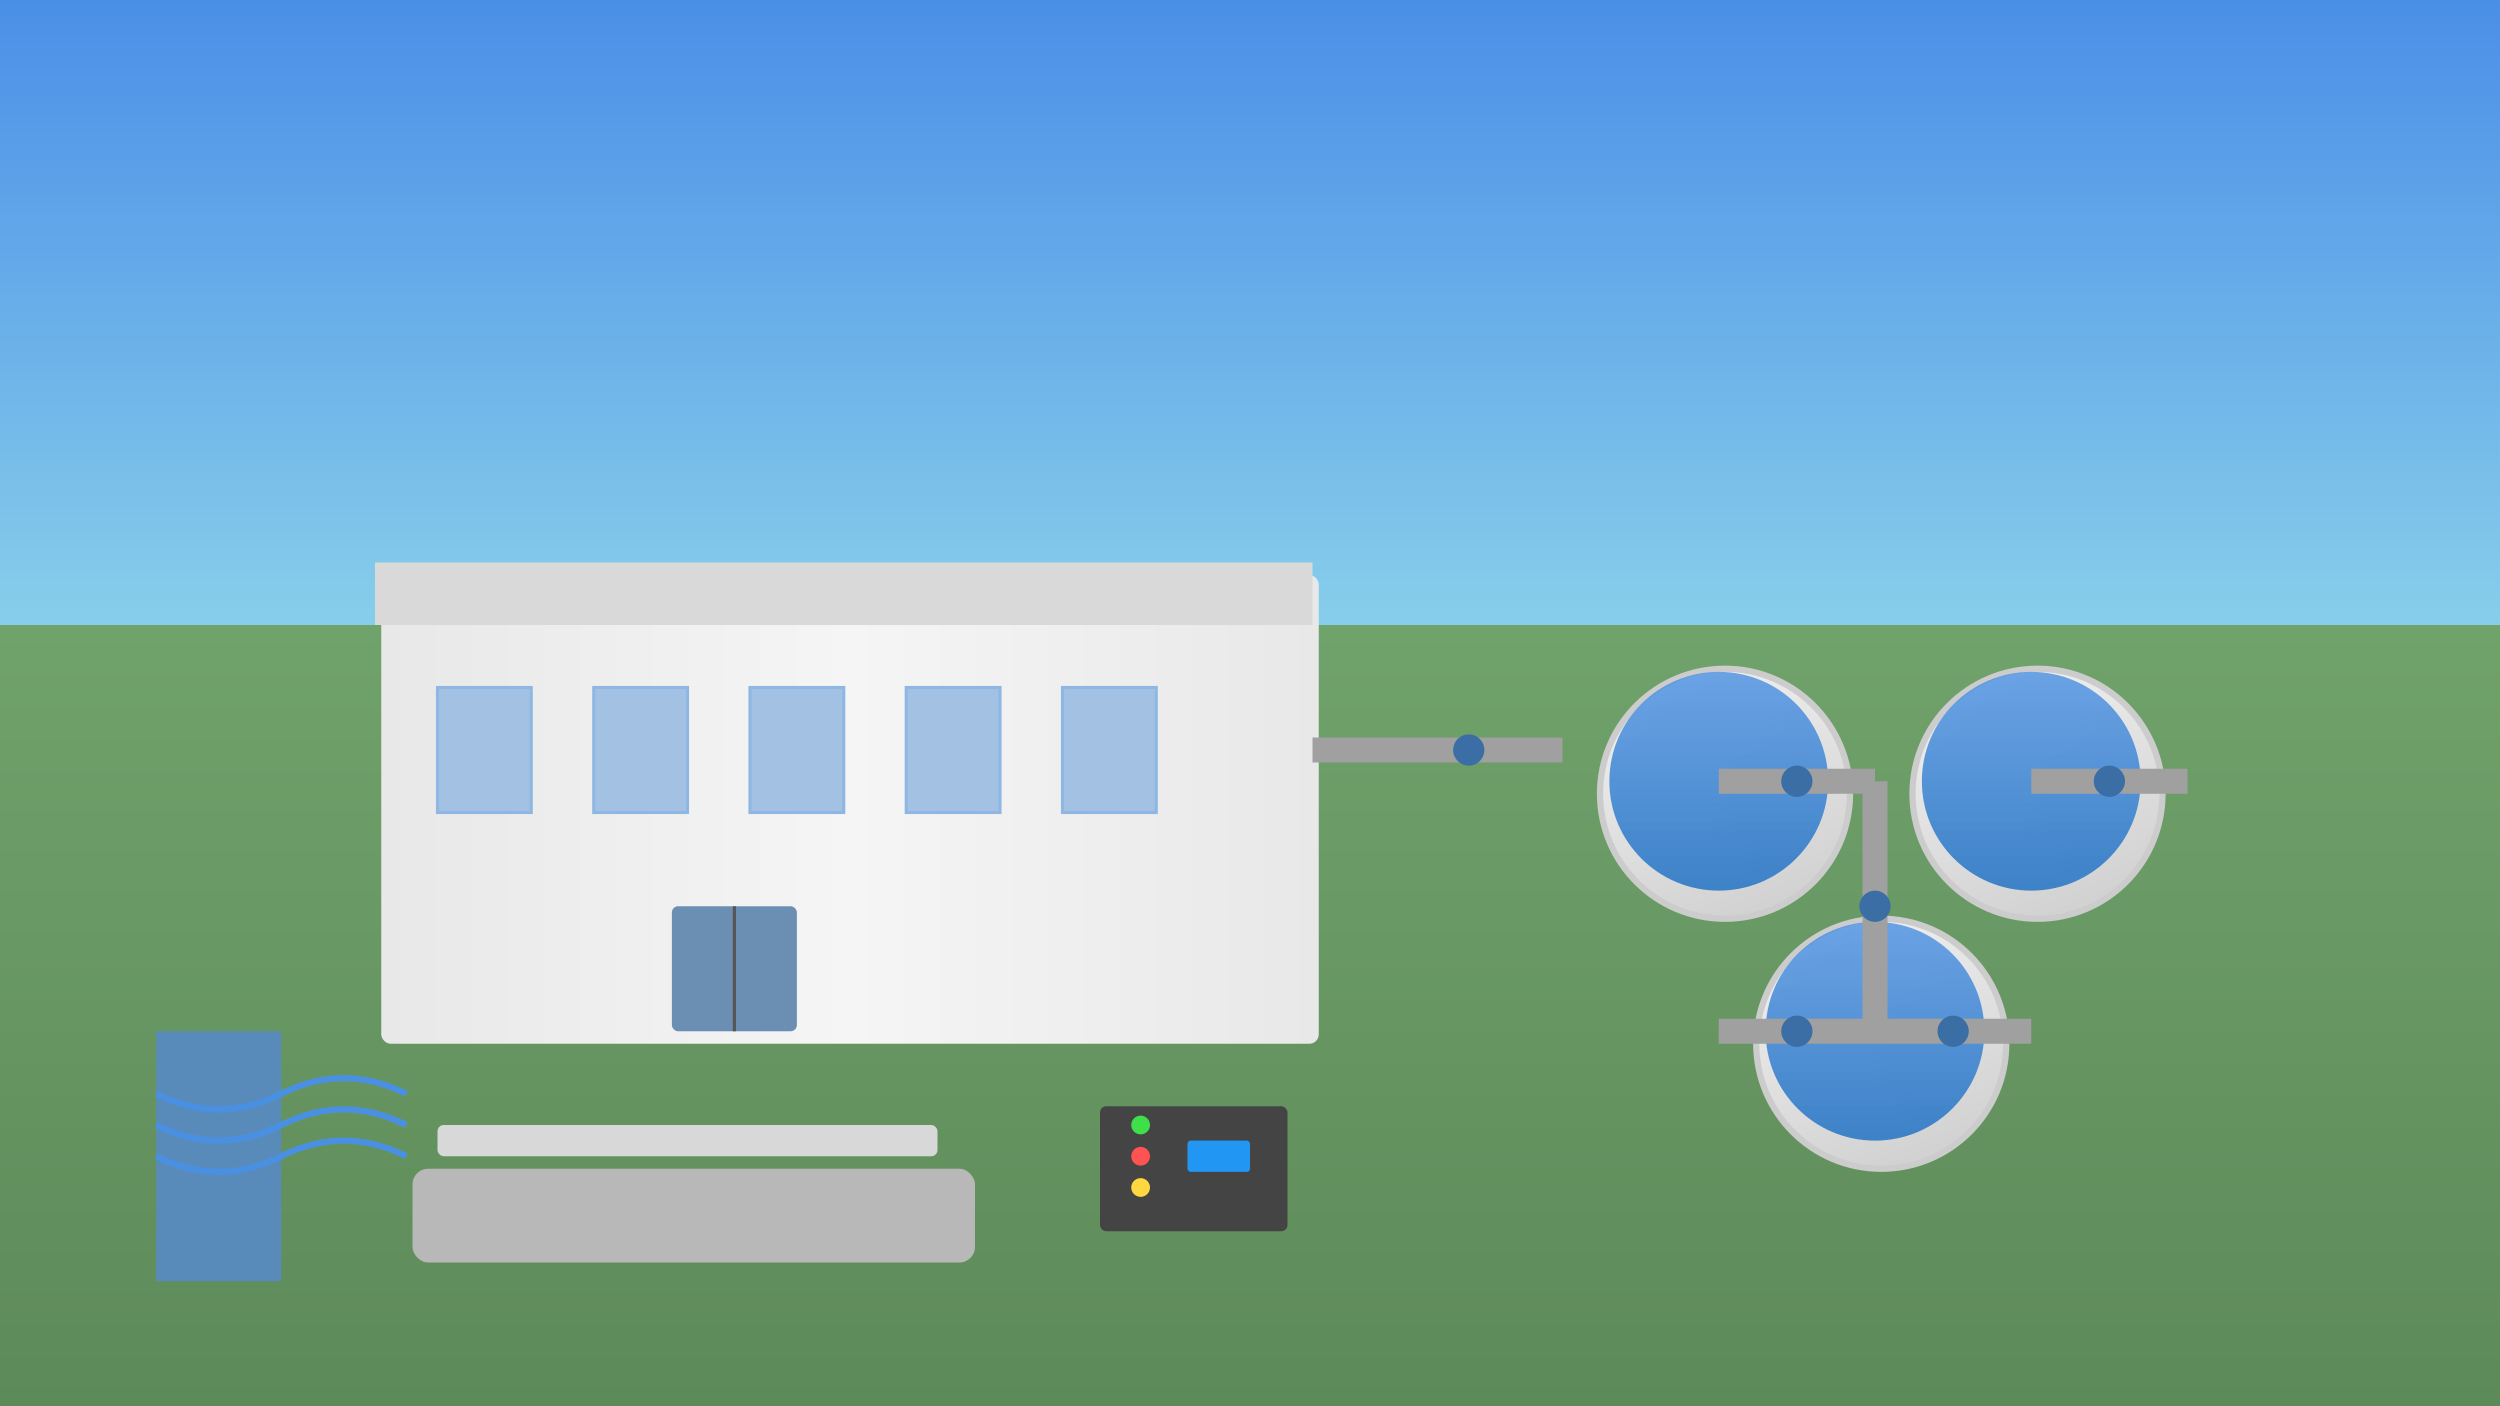 <?xml version="1.0" encoding="UTF-8"?>
<svg width="800" height="450" viewBox="0 0 800 450" xmlns="http://www.w3.org/2000/svg">
  <!-- Definitions for gradients and filters -->
  <defs>
    <linearGradient id="skyGradient" x1="0%" y1="0%" x2="0%" y2="100%">
      <stop offset="0%" style="stop-color:#4a8fe7;stop-opacity:1" />
      <stop offset="100%" style="stop-color:#87ceeb;stop-opacity:1" />
    </linearGradient>
    <linearGradient id="groundGradient" x1="0%" y1="0%" x2="0%" y2="100%">
      <stop offset="0%" style="stop-color:#70a26b;stop-opacity:1" />
      <stop offset="100%" style="stop-color:#5d8a59;stop-opacity:1" />
    </linearGradient>
    <linearGradient id="waterGradient" x1="0%" y1="0%" x2="0%" y2="100%">
      <stop offset="0%" style="stop-color:#4a90e2;stop-opacity:0.8" />
      <stop offset="100%" style="stop-color:#2c78c5;stop-opacity:0.9" />
    </linearGradient>
    <linearGradient id="buildingGradient" x1="0%" y1="0%" x2="100%" y2="0%">
      <stop offset="0%" style="stop-color:#e8e8e8;stop-opacity:1" />
      <stop offset="50%" style="stop-color:#f5f5f5;stop-opacity:1" />
      <stop offset="100%" style="stop-color:#e8e8e8;stop-opacity:1" />
    </linearGradient>
    <linearGradient id="tankGradient" x1="30%" y1="0%" x2="70%" y2="100%">
      <stop offset="0%" style="stop-color:#f0f0f0;stop-opacity:1" />
      <stop offset="100%" style="stop-color:#d0d0d0;stop-opacity:1" />
    </linearGradient>
    <filter id="shadow" x="-20%" y="-20%" width="140%" height="140%">
      <feGaussianBlur in="SourceAlpha" stdDeviation="3" />
      <feOffset dx="2" dy="4" result="offsetblur" />
      <feComponentTransfer>
        <feFuncA type="linear" slope="0.2" />
      </feComponentTransfer>
      <feMerge>
        <feMergeNode />
        <feMergeNode in="SourceGraphic" />
      </feMerge>
    </filter>
    <filter id="waterRipple" x="-20%" y="-20%" width="140%" height="140%">
      <feTurbulence type="fractalNoise" baseFrequency="0.01" numOctaves="2" result="turbulence" />
      <feDisplacementMap in="SourceGraphic" in2="turbulence" scale="5" xChannelSelector="R" yChannelSelector="G" />
    </filter>
  </defs>

  <!-- Background layers -->
  <rect width="800" height="200" fill="url(#skyGradient)" />
  <rect y="200" width="800" height="250" fill="url(#groundGradient)" />

  <!-- Main water treatment building -->
  <rect x="120" y="180" width="300" height="150" rx="3" ry="3" fill="url(#buildingGradient)" filter="url(#shadow)" />
  <rect x="120" y="180" width="300" height="20" fill="#d9d9d9" />
  
  <!-- Building windows and details -->
  <rect x="140" y="220" width="30" height="40" fill="#a3c2e3" stroke="#8fb7e3" stroke-width="1" />
  <rect x="190" y="220" width="30" height="40" fill="#a3c2e3" stroke="#8fb7e3" stroke-width="1" />
  <rect x="240" y="220" width="30" height="40" fill="#a3c2e3" stroke="#8fb7e3" stroke-width="1" />
  <rect x="290" y="220" width="30" height="40" fill="#a3c2e3" stroke="#8fb7e3" stroke-width="1" />
  <rect x="340" y="220" width="30" height="40" fill="#a3c2e3" stroke="#8fb7e3" stroke-width="1" />
  
  <!-- Main entrance -->
  <rect x="215" y="290" width="40" height="40" rx="2" ry="2" fill="#6b8eb3" />
  <line x1="235" y1="290" x2="235" y2="330" stroke="#555" stroke-width="1" />
  
  <!-- Water treatment tanks -->
  <g transform="translate(500, 200)">
    <!-- First circular treatment tank -->
    <circle cx="50" cy="50" r="40" fill="url(#tankGradient)" stroke="#cccccc" stroke-width="2" filter="url(#shadow)" />
    <circle cx="50" cy="50" r="35" fill="url(#waterGradient)" filter="url(#waterRipple)" />
    
    <!-- Second circular treatment tank -->
    <circle cx="150" cy="50" r="40" fill="url(#tankGradient)" stroke="#cccccc" stroke-width="2" filter="url(#shadow)" />
    <circle cx="150" cy="50" r="35" fill="url(#waterGradient)" filter="url(#waterRipple)" />
    
    <!-- Third circular treatment tank -->
    <circle cx="100" cy="130" r="40" fill="url(#tankGradient)" stroke="#cccccc" stroke-width="2" filter="url(#shadow)" />
    <circle cx="100" cy="130" r="35" fill="url(#waterGradient)" filter="url(#waterRipple)" />
  </g>
  
  <!-- Piping system connecting the components -->
  <path d="M420,240 L500,240" stroke="#a0a0a0" stroke-width="8" fill="none" />
  <path d="M550,250 L600,250" stroke="#a0a0a0" stroke-width="8" fill="none" />
  <path d="M650,250 L700,250" stroke="#a0a0a0" stroke-width="8" fill="none" />
  <path d="M600,250 L600,330" stroke="#a0a0a0" stroke-width="8" fill="none" />
  <path d="M550,330 L650,330" stroke="#a0a0a0" stroke-width="8" fill="none" />
  
  <!-- Flow indicators on pipes -->
  <circle cx="470" cy="240" r="5" fill="#3a6ea5" />
  <circle cx="575" cy="250" r="5" fill="#3a6ea5" />
  <circle cx="675" cy="250" r="5" fill="#3a6ea5" />
  <circle cx="600" cy="290" r="5" fill="#3a6ea5" />
  <circle cx="575" cy="330" r="5" fill="#3a6ea5" />
  <circle cx="625" cy="330" r="5" fill="#3a6ea5" />
  
  <!-- Filtration equipment -->
  <rect x="130" y="370" width="180" height="30" rx="5" ry="5" fill="#b8b8b8" filter="url(#shadow)" />
  <rect x="140" y="360" width="160" height="10" rx="2" ry="2" fill="#d8d8d8" />
  
  <!-- Control panel -->
  <rect x="350" y="350" width="60" height="40" rx="2" ry="2" fill="#444444" filter="url(#shadow)" />
  <circle cx="365" cy="360" r="3" fill="#3fdf4a" />
  <circle cx="365" cy="370" r="3" fill="#ff5252" />
  <circle cx="365" cy="380" r="3" fill="#ffd740" />
  <rect x="380" y="365" width="20" height="10" rx="1" ry="1" fill="#2196f3" />
  
  <!-- Water outflow area -->
  <rect x="50" y="330" width="40" height="80" fill="#598bba" />
  <path d="M50,350 Q70,360 90,350 T130,350" stroke="#4a90e2" stroke-width="2" fill="none" />
  <path d="M50,360 Q70,370 90,360 T130,360" stroke="#4a90e2" stroke-width="2" fill="none" />
  <path d="M50,370 Q70,380 90,370 T130,370" stroke="#4a90e2" stroke-width="2" fill="none" />
</svg>